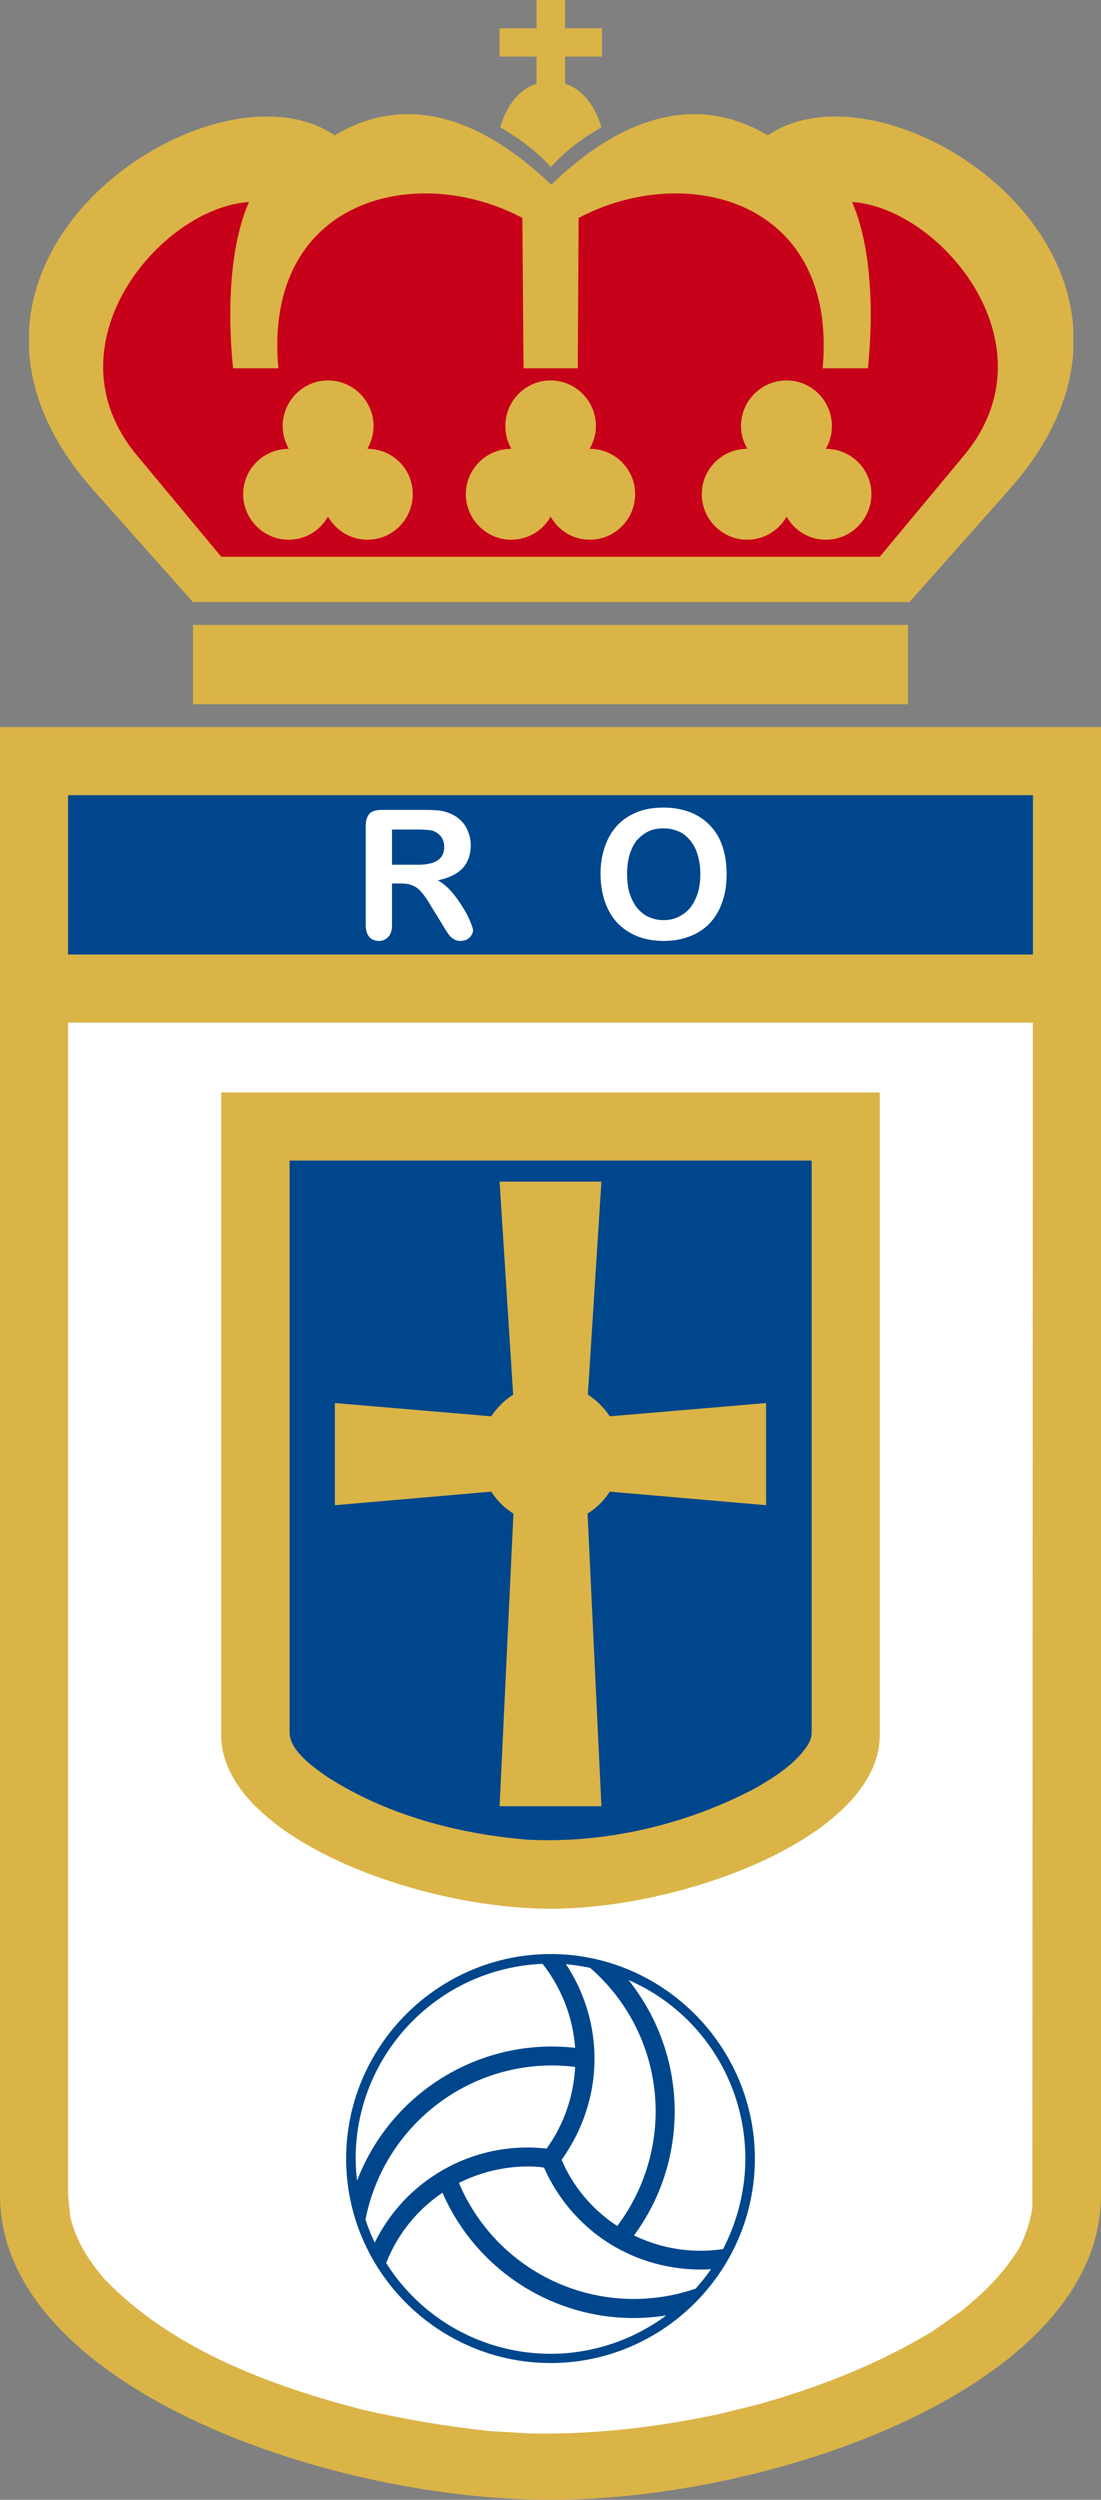 <?xml version="1.0" encoding="utf-8"?>
<!-- Generator: Adobe Illustrator 13.0.0, SVG Export Plug-In . SVG Version: 6.00 Build 14948)  -->
<!DOCTYPE svg PUBLIC "-//W3C//DTD SVG 1.1 Tiny//EN" "http://www.w3.org/Graphics/SVG/1.1/DTD/svg11-tiny.dtd">
<svg version="1.1" baseProfile="tiny" id="Ebene_1" xmlns="http://www.w3.org/2000/svg" xmlns:xlink="http://www.w3.org/1999/xlink"
	 x="0px" y="0px" width="247.354px" height="561.259px" viewBox="0 0 247.354 561.259" xml:space="preserve">
<rect x="0" y="0" width="247.354" height="561.259" fill="#808080" stroke="none"/>
<path fill-rule="evenodd" fill="#DBB447" d="M0,163.241v329.587c0,42.577,72.71,68.432,123.709,68.432
	c50.936,0,123.645-25.854,123.645-68.432V163.241H0L0,163.241z"/>
<path fill-rule="evenodd" fill="#FFFFFF" d="M15.294,492.957l0.517,4.925c1.491,5.64,3.954,9.398,7.712,13.869
	c15.229,15.747,36.938,23.783,57.74,29.227c9.656,2.203,19.116,3.823,28.967,4.86l9.072,0.519
	c14.32,0.261,27.864-1.362,41.927-4.277l9.656-2.396c13.737-3.955,26.376-8.88,38.622-16.269l6.545-4.6
	c5.25-4.277,9.398-8.361,12.961-14.127c1.491-3.111,2.399-5.64,2.918-9.009l0.108-266.08H15.294V492.957L15.294,492.957z"/>
<polygon fill-rule="evenodd" fill="#DBB447" points="43.354,140.298 204,140.298 204,158.12 43.354,158.12 43.354,140.298 "/>
<polygon fill-rule="evenodd" fill="#00468C" points="15.294,178.534 232.061,178.534 232.061,214.304 15.294,214.304 
	15.294,178.534 "/>
<path fill-rule="evenodd" fill="#DBB447" d="M49.704,245.279v144.318c0,22.356,43.419,38.947,74.005,38.947
	c30.521,0,73.939-16.591,73.939-38.947V245.279H49.704L49.704,245.279z"/>
<path fill-rule="evenodd" fill="#00468C" d="M65.063,389.143c0.195,4.081,5.508,7.775,8.553,9.85
	c13.285,8.555,29.486,12.832,45.17,14.063c17.43,0.844,35.706-3.434,51.195-11.73c4.274-2.525,8.748-5.312,11.534-9.589
	c0.519-0.973,0.776-1.491,0.841-2.593V260.574H65.063V389.143L65.063,389.143z"/>
<path fill-rule="evenodd" fill="#DBB447" d="M136.995,334.903c-1.298,2.01-2.982,3.694-4.992,4.925l3.111,65.71h-22.875l3.111-65.71
	c-2.008-1.23-3.694-2.915-4.991-4.925l-35.124,3.044v-22.939l35.124,2.982c1.296-1.945,2.982-3.63,4.925-4.86l-3.045-47.826h22.875
	l-3.044,47.826c1.942,1.23,3.627,2.915,4.925,4.86l35.121-2.982v22.939L136.995,334.903L136.995,334.903z"/>
<path fill-rule="evenodd" fill="#FFFFFF" d="M105.63,206.852c-0.388-0.971-0.973-2.074-1.749-3.305
	c-0.715-1.167-1.556-2.333-2.528-3.435c-0.907-1.037-1.944-1.879-2.981-2.462c2.462-0.519,4.342-1.425,5.574-2.722
	c1.166-1.296,1.813-2.981,1.813-5.186c0-1.036-0.193-2.008-0.582-2.979c-0.325-0.908-0.844-1.75-1.557-2.464
	c-0.713-0.712-1.49-1.23-2.396-1.62c-0.778-0.324-1.622-0.582-2.528-0.712c-0.973-0.064-2.073-0.129-3.369-0.129h-1.362H85.8
	c-1.296,0-2.205,0.259-2.788,0.841c-0.519,0.584-0.842,1.491-0.842,2.723v22.292c0,1.166,0.259,2.01,0.778,2.657
	c0.519,0.583,1.23,0.907,2.203,0.907c0.842,0,1.556-0.324,2.074-0.907c0.583-0.584,0.842-1.491,0.842-2.657v-9.333h2.008
	c1.037,0,1.944,0.13,2.593,0.454c0.454,0.129,0.842,0.39,1.295,0.778c0.261,0.195,0.52,0.454,0.713,0.712
	c0.713,0.778,1.425,1.879,2.269,3.306l2.396,3.888c0.52,0.908,0.973,1.62,1.296,2.074c0.324,0.519,0.713,0.907,1.167,1.166
	c0.388,0.325,0.971,0.519,1.62,0.519c0.583,0,1.036-0.129,1.49-0.324c0.39-0.259,0.713-0.519,0.973-0.908
	c0.259-0.388,0.388-0.776,0.388-1.166C106.277,208.537,106.018,207.825,105.63,206.852L105.63,206.852z M96.816,193.827
	c-0.778,0.193-1.749,0.324-2.852,0.324c-0.259,0-0.453,0-0.647,0h-5.249v-7.906h5.379c0.193,0,0.324,0,0.517,0
	c1.752,0,2.918,0.129,3.565,0.388c0.713,0.324,1.232,0.778,1.685,1.361c0.388,0.649,0.583,1.361,0.583,2.139
	c0,1.036-0.259,1.815-0.778,2.398C98.566,193.113,97.789,193.566,96.816,193.827L96.816,193.827z"/>
<path fill-rule="evenodd" fill="#FFFFFF" d="M161.619,188.317c-1.102-2.203-2.786-3.952-4.925-5.184
	c-2.074-1.166-4.667-1.813-7.582-1.813c-0.064,0-0.064,0-0.129,0c-2.203,0-4.148,0.322-5.897,1.036s-3.24,1.685-4.406,2.982
	c-1.233,1.295-2.142,2.915-2.786,4.73c-0.65,1.879-0.973,3.888-0.973,6.157c0,2.137,0.322,4.147,0.908,6.026
	c0.645,1.879,1.553,3.5,2.719,4.796c1.233,1.361,2.722,2.332,4.474,3.11c1.813,0.713,3.823,1.102,6.091,1.102
	s4.277-0.388,6.029-1.102c1.811-0.712,3.302-1.749,4.468-3.045c1.23-1.361,2.139-2.981,2.722-4.796
	c0.65-1.815,0.908-3.823,0.908-6.091C163.239,193.244,162.721,190.586,161.619,188.317L161.619,188.317z M156.176,201.992
	c-0.712,1.556-1.749,2.722-2.982,3.435c-1.23,0.776-2.59,1.166-4.081,1.166h-0.064c-1.166,0-2.203-0.259-3.176-0.649
	c-1.037-0.453-1.881-1.102-2.657-2.008c-0.712-0.842-1.295-1.944-1.749-3.305c-0.39-1.296-0.583-2.788-0.583-4.406
	c0-1.686,0.193-3.111,0.583-4.408c0.454-1.361,0.973-2.396,1.685-3.24c0.779-0.842,1.62-1.49,2.593-1.944s2.071-0.649,3.24-0.649
	c0.064,0,0.064,0,0.129,0c1.556,0,2.982,0.39,4.277,1.167c1.23,0.842,2.203,2.01,2.915,3.564c0.647,1.556,1.037,3.371,1.037,5.509
	C157.342,198.492,156.952,200.436,156.176,201.992L156.176,201.992z"/>
<path fill-rule="evenodd" fill="#DBB447" d="M123.839,41.474c-11.922-11.405-29.615-22.422-48.668-11.082
	C54.435,16.135,8.75,39.725,6.546,73.746v5.249c0.647,9.785,4.923,20.218,14.256,30.847l22.551,25.337h160.972l22.485-25.337
	c9.396-10.629,13.673-21.062,14.323-30.847v-5.249c-2.268-34.021-47.892-57.611-68.628-43.354
	c-18.987-11.275-36.612-0.454-48.472,10.887C123.968,41.345,123.904,41.41,123.839,41.474L123.839,41.474z"/>
<path fill-rule="evenodd" fill="#C70119" d="M191.429,45.362c4.213,9.59,4.925,23.978,3.563,37.327h-10.172
	c3.434-38.105-30.976-46.399-54.823-33.762L129.8,82.689h-6.091h-6.091l-0.258-33.762c-23.849-12.637-58.26-4.343-54.825,33.762
	H52.361C51,69.34,51.713,54.952,55.926,45.362c-19.767,1.23-45.882,32.077-25.144,56.897l18.921,22.746h74.005h73.939l18.923-22.746
	C237.311,77.439,211.192,46.592,191.429,45.362L191.429,45.362z"/>
<path fill-rule="evenodd" fill="#00468C" d="M169.591,484.663c0-25.274-20.675-45.946-45.882-45.946
	c-25.271,0-45.945,20.672-45.945,45.946c0,25.271,20.673,45.882,45.945,45.882C148.916,530.544,169.591,509.934,169.591,484.663
	L169.591,484.663z"/>
<path fill-rule="evenodd" fill="#FFFFFF" d="M129.217,464.055c-1.685-0.193-3.369-0.325-5.183-0.325
	c-20.414,0-37.975,14.517-41.928,34.605c0.583,1.816,1.296,3.501,2.073,5.186c3.371-6.87,8.685-12.507,15.23-16.266
	c7.062-4.084,15.294-5.769,23.395-4.86c3.886-5.379,6.088-11.795,6.413-18.404V464.055L129.217,464.055z"/>
<path fill-rule="evenodd" fill="#FFFFFF" d="M103.102,490.106c6.675,15.812,22.163,26.051,39.27,26.051
	c4.731,0,9.463-0.779,13.934-2.332c1.23-1.427,2.399-2.851,3.437-4.342c-7.582,0.451-15.1-1.298-21.645-5.054
	c-7.063-4.084-12.573-10.307-15.877-17.757c-1.166-0.196-2.398-0.261-3.628-0.261C113.212,486.412,107.897,487.709,103.102,490.106
	L103.102,490.106z"/>
<path fill-rule="evenodd" fill="#FFFFFF" d="M138.68,499.762c5.572-7.389,8.619-16.462,8.619-25.729
	c0-12.375-5.379-24.105-14.71-32.206c-1.816-0.387-3.63-0.647-5.444-0.844c4.211,6.352,6.417,13.74,6.417,21.258
	c0,8.165-2.657,16.069-7.39,22.679c2.592,6.094,6.998,11.276,12.573,14.906L138.68,499.762L138.68,499.762z"/>
<path fill-rule="evenodd" fill="#FFFFFF" d="M121.896,440.919c-23.458,0.973-41.993,20.285-41.993,43.743
	c0,1.62,0.129,3.305,0.324,4.925c7.646-19.957,27.866-32.206,48.99-29.81C128.699,452.911,126.171,446.363,121.896,440.919
	L121.896,440.919z"/>
<path fill-rule="evenodd" fill="#FFFFFF" d="M86.771,508.121c8.036,12.7,21.968,20.35,36.938,20.35
	c9.331,0,18.469-3.047,25.986-8.619c-21.062,3.369-41.732-7.972-50.287-27.542c-5.704,3.823-10.11,9.331-12.637,15.747V508.121
	L86.771,508.121z"/>
<path fill-rule="evenodd" fill="#FFFFFF" d="M162.463,504.945c3.24-6.349,4.989-13.283,4.989-20.282
	c0-17.432-10.304-33.179-26.247-40.113c6.677,8.361,10.371,18.729,10.371,29.484c0,10.046-3.176,19.767-9.138,27.864
	c4.664,2.271,9.785,3.437,14.903,3.437C159.091,505.334,160.775,505.206,162.463,504.945L162.463,504.945z"/>
<path fill-rule="evenodd" fill="#DBB447" d="M123.775,37.521c-3.5-3.823-7.194-6.48-11.407-8.943
	c1.167-3.888,3.565-8.294,8.167-9.785v-6.091h-8.295V6.35h8.295V0h6.415v6.35h8.294v6.352h-8.294v6.091
	c4.603,1.491,6.999,5.897,8.165,9.785C130.904,31.04,127.145,33.697,123.775,37.521L123.775,37.521z"/>
<path fill-rule="evenodd" fill="#DBB447" d="M132.457,100.77c0.908-1.557,1.427-3.24,1.427-5.121
	c0-5.637-4.603-10.238-10.175-10.238c-5.638,0-10.173,4.601-10.173,10.238c0,1.881,0.453,3.564,1.361,5.121c0,0,0,0-0.064,0
	c-5.572,0-10.175,4.535-10.175,10.173s4.603,10.238,10.175,10.238c3.823,0,7.128-2.073,8.877-5.183
	c1.75,3.11,4.99,5.183,8.815,5.183c5.572,0,10.172-4.6,10.172-10.238s-4.6-10.173-10.172-10.173
	C132.457,100.77,132.457,100.77,132.457,100.77L132.457,100.77z"/>
<path fill-rule="evenodd" fill="#DBB447" d="M185.531,100.77c0.908-1.557,1.362-3.24,1.362-5.121
	c0-5.637-4.538-10.238-10.175-10.238s-10.239,4.601-10.239,10.238c0,1.881,0.519,3.564,1.424,5.121h-0.064
	c-5.572,0-10.172,4.535-10.172,10.173s4.6,10.238,10.172,10.238c3.823,0,7.131-2.073,8.88-5.183c1.749,3.11,5.054,5.183,8.813,5.183
	c5.637,0,10.239-4.6,10.239-10.238S191.168,100.77,185.531,100.77L185.531,100.77z"/>
<path fill-rule="evenodd" fill="#DBB447" d="M82.56,100.77c0.842-1.557,1.361-3.24,1.361-5.121c0-5.637-4.603-10.238-10.239-10.238
	c-5.574,0-10.173,4.601-10.173,10.238c0,1.881,0.517,3.564,1.359,5.121c-5.638,0-10.239,4.535-10.239,10.173
	s4.601,10.238,10.239,10.238c3.759,0,7.063-2.073,8.814-5.183c1.813,3.11,5.118,5.183,8.878,5.183c5.637,0,10.173-4.6,10.173-10.238
	S88.197,100.77,82.56,100.77L82.56,100.77z"/>
<path fill-rule="evenodd" fill="#DBB447" d="M70.636,105.823c0,0.064,0,0.064,0,0.064S70.636,105.888,70.636,105.823L70.636,105.823
	z"/>
</svg>
